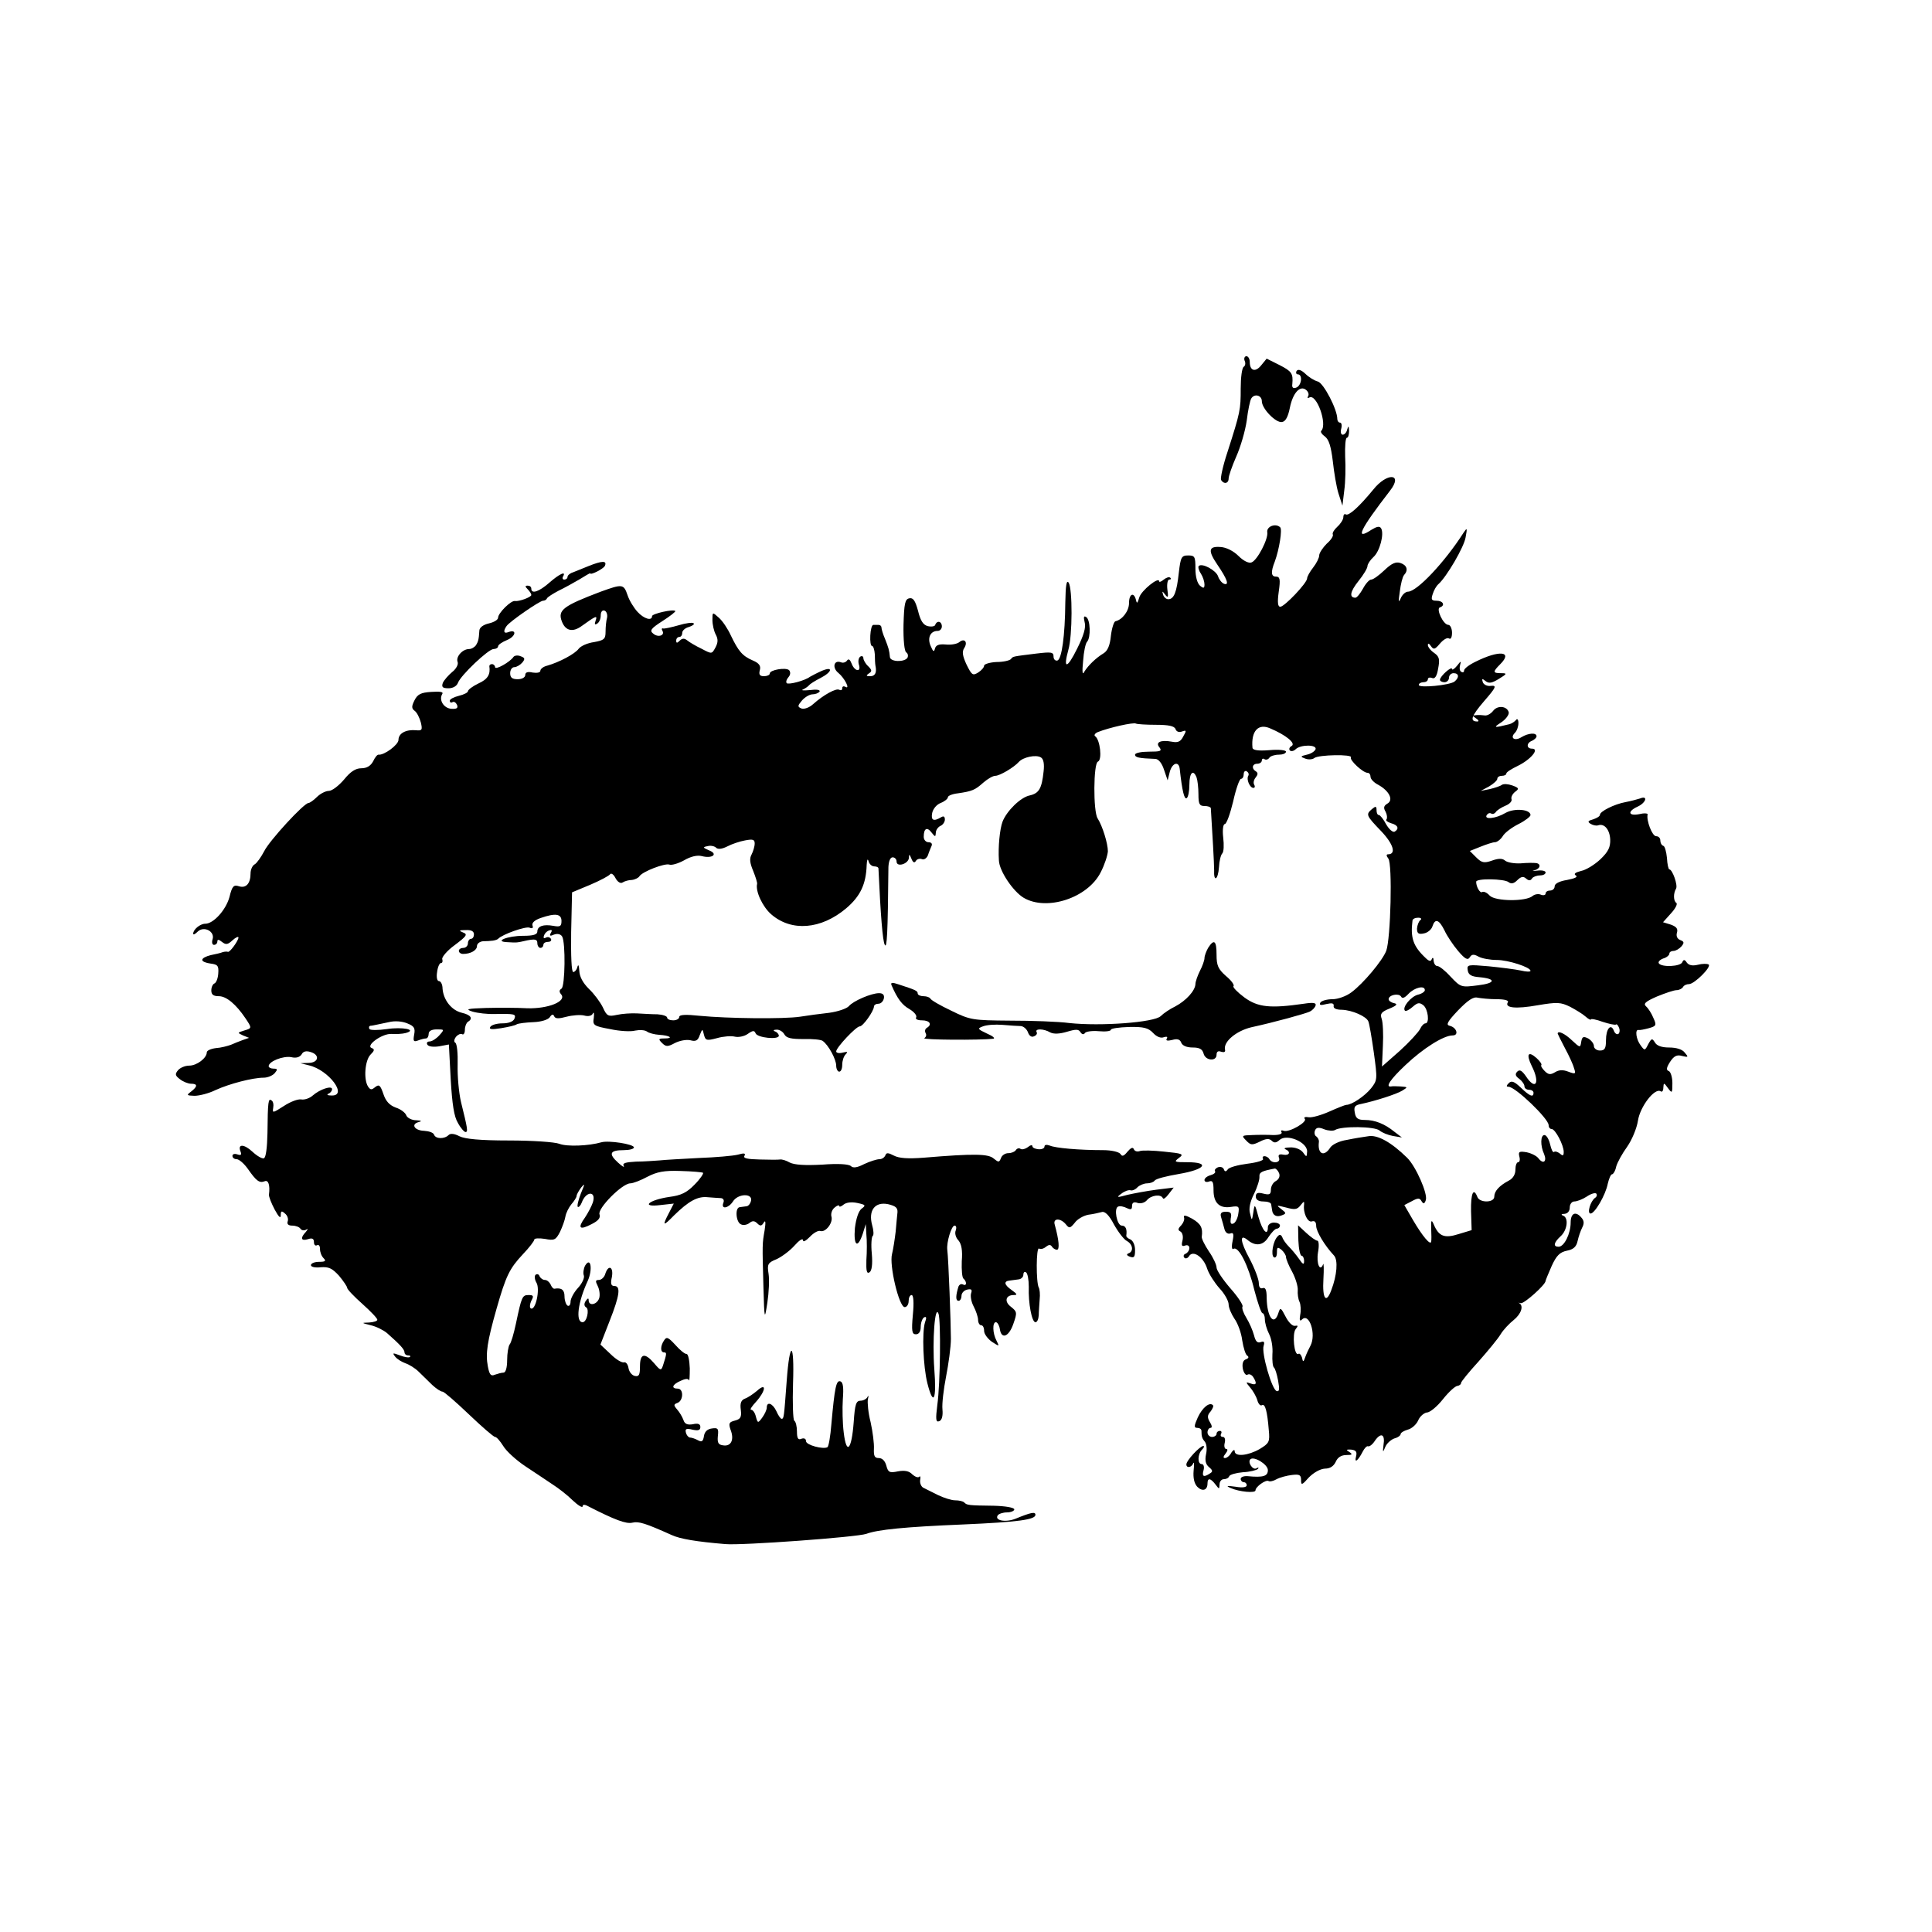 <?xml version="1.0" standalone="no"?>
<!DOCTYPE svg PUBLIC "-//W3C//DTD SVG 20010904//EN"
 "http://www.w3.org/TR/2001/REC-SVG-20010904/DTD/svg10.dtd">
<svg version="1.0" xmlns="http://www.w3.org/2000/svg"
 width="640pt" height="640pt" viewBox="0 0 640 640"
 preserveAspectRatio="xMidYMid meet">
<g transform="translate(0,640) scale(0.1,-0.1)"
fill="#000000" stroke="none">
<path d="M4123 5205 c4 -8 2 -17 -3 -20 -6 -4 -10 -36 -10 -72 0 -70 -1 -77
-44 -211 -15 -45 -24 -87 -21 -92 9 -15 25 -12 25 5 0 8 11 40 25 72 14 31 30
85 35 120 4 34 11 67 15 73 10 17 35 11 35 -9 0 -25 47 -73 67 -69 12 2 20 18
26 48 10 49 34 75 54 58 7 -6 10 -15 6 -21 -3 -5 -1 -7 4 -4 24 15 61 -88 40
-110 -4 -3 2 -12 12 -19 13 -10 20 -32 26 -81 4 -37 12 -86 19 -108 l13 -40 6
50 c4 28 5 78 3 113 -1 34 1 62 6 62 4 0 7 10 7 23 -1 16 -2 18 -6 5 -2 -10
-9 -18 -15 -18 -6 0 -8 9 -5 20 3 11 1 20 -4 20 -5 0 -9 6 -9 12 0 32 -45 118
-64 124 -12 3 -31 15 -42 26 -14 13 -24 16 -29 9 -3 -6 -1 -11 4 -11 17 0 13
-37 -5 -44 -10 -4 -15 0 -13 12 3 35 -2 42 -43 63 l-42 21 -18 -22 c-19 -24
-38 -19 -38 11 0 10 -5 19 -11 19 -6 0 -9 -7 -6 -15z"/>
<path d="M4549 4778 c-46 -56 -81 -88 -91 -82 -4 3 -8 -1 -8 -9 0 -8 -9 -22
-20 -32 -11 -10 -17 -21 -15 -25 3 -5 -6 -19 -20 -31 -13 -13 -25 -31 -25 -39
0 -8 -9 -26 -20 -40 -11 -14 -20 -30 -20 -36 0 -15 -75 -94 -89 -94 -8 0 -10
14 -5 50 6 42 4 50 -10 50 -15 0 -17 15 -3 50 15 41 25 106 18 113 -15 15 -46
3 -43 -16 4 -22 -33 -93 -52 -100 -9 -4 -27 5 -43 21 -17 17 -41 29 -60 30
-40 3 -42 -12 -10 -59 32 -47 40 -69 22 -63 -8 3 -17 15 -20 25 -7 20 -53 45
-64 34 -3 -3 0 -15 7 -25 7 -11 12 -27 12 -36 0 -13 -3 -14 -15 -4 -9 8 -15
30 -15 56 0 40 -2 44 -24 44 -22 0 -25 -5 -31 -57 -7 -65 -16 -88 -35 -88 -7
0 -15 7 -17 15 -4 13 -3 13 7 0 9 -12 11 -9 7 18 -2 17 1 32 6 32 6 0 7 3 4 6
-4 4 -13 1 -22 -6 -8 -7 -15 -9 -15 -6 0 18 -60 -31 -66 -53 -6 -20 -8 -22
-11 -8 -7 27 -23 20 -23 -11 0 -26 -22 -55 -45 -60 -5 -1 -12 -23 -15 -48 -3
-32 -11 -50 -24 -58 -25 -15 -51 -40 -64 -61 -6 -13 -8 -2 -4 36 2 30 8 58 13
63 13 14 11 74 -3 82 -8 5 -9 0 -5 -17 5 -17 -3 -44 -25 -88 -33 -67 -47 -69
-29 -4 14 48 14 203 1 223 -7 10 -10 -9 -11 -65 -1 -113 -12 -188 -26 -193 -7
-2 -13 4 -13 13 0 15 -7 16 -57 10 -80 -10 -77 -9 -84 -18 -4 -5 -25 -10 -48
-10 -22 -1 -41 -7 -41 -12 0 -6 -9 -16 -20 -23 -18 -11 -21 -8 -38 26 -13 28
-16 43 -8 55 13 20 1 34 -16 20 -7 -6 -27 -10 -45 -8 -23 2 -33 -2 -36 -14 -3
-12 -6 -10 -14 9 -12 27 -1 50 23 50 8 0 14 7 14 15 0 17 -16 21 -22 5 -1 -5
-13 -7 -25 -4 -15 4 -24 18 -32 51 -9 33 -16 44 -29 41 -14 -3 -17 -17 -19
-88 -1 -50 3 -88 9 -91 6 -4 7 -12 4 -18 -10 -15 -56 -14 -58 2 -2 23 -5 32
-16 60 -7 16 -12 33 -12 38 0 5 -4 9 -10 9 -5 0 -13 0 -17 0 -5 0 -9 -16 -10
-35 -1 -19 1 -35 6 -35 4 0 8 -13 9 -28 0 -15 1 -32 2 -37 5 -23 -1 -35 -17
-35 -14 0 -15 2 -5 9 11 7 11 11 -2 24 -9 8 -16 21 -16 27 0 6 -5 8 -10 5 -6
-4 -8 -15 -5 -26 9 -27 -14 -24 -24 3 -5 13 -10 17 -15 10 -4 -6 -13 -9 -20
-6 -24 9 -30 -18 -9 -35 21 -17 41 -57 23 -46 -6 3 -10 1 -10 -5 0 -6 -4 -8
-10 -5 -10 6 -51 -16 -87 -48 -12 -11 -29 -17 -38 -14 -14 6 -13 9 2 27 10 11
25 20 35 20 9 0 19 4 23 9 3 6 -10 8 -32 5 -21 -2 -31 -1 -23 2 8 4 17 10 20
14 3 4 20 15 38 24 39 20 43 40 5 24 -16 -7 -33 -16 -40 -20 -17 -13 -71 -27
-77 -21 -3 4 -1 12 6 20 7 8 7 17 2 23 -11 10 -64 1 -64 -11 0 -5 -9 -9 -19
-9 -14 0 -18 5 -14 20 4 14 -2 23 -23 32 -35 15 -48 31 -73 83 -10 22 -28 49
-40 59 -21 19 -21 19 -21 -8 0 -15 5 -37 11 -48 8 -15 8 -26 -1 -43 -12 -22
-12 -22 -46 -4 -19 9 -41 22 -48 28 -9 7 -16 7 -24 -1 -9 -9 -12 -9 -12 0 0 7
5 12 10 12 6 0 10 6 10 14 0 7 10 16 22 19 12 4 19 9 16 12 -3 4 -26 1 -49 -6
-24 -7 -48 -12 -52 -11 -5 2 -6 -2 -3 -7 10 -16 -14 -24 -30 -10 -13 10 -8 17
31 42 25 16 44 31 42 33 -7 7 -77 -9 -77 -17 0 -17 -27 -9 -48 14 -12 13 -27
37 -33 55 -13 38 -17 38 -89 12 -124 -47 -143 -61 -129 -98 12 -32 36 -38 67
-15 46 33 52 36 45 17 -4 -12 -3 -15 5 -10 7 4 12 16 12 27 0 12 5 19 13 16 6
-2 10 -13 8 -23 -3 -10 -5 -31 -5 -47 0 -24 -5 -28 -38 -34 -22 -3 -44 -13
-51 -22 -12 -17 -65 -45 -104 -56 -13 -3 -23 -11 -23 -17 0 -6 -11 -8 -25 -6
-17 4 -25 1 -25 -8 0 -8 -11 -14 -25 -14 -18 0 -25 5 -25 20 0 11 6 20 14 20
7 0 19 7 26 15 10 12 9 16 -5 21 -9 4 -20 3 -24 -2 -11 -17 -61 -45 -61 -34 0
5 -5 10 -10 10 -6 0 -9 -3 -9 -7 4 -27 -5 -43 -36 -57 -19 -9 -35 -21 -35 -26
0 -4 -13 -11 -30 -15 -16 -4 -30 -11 -30 -16 0 -6 4 -8 9 -5 5 3 11 -1 15 -9
4 -11 -1 -14 -19 -13 -25 2 -42 29 -30 49 5 7 -7 9 -36 7 -35 -2 -46 -8 -56
-28 -10 -20 -10 -27 1 -35 7 -5 16 -23 20 -38 6 -25 4 -28 -16 -26 -33 3 -58
-10 -58 -32 0 -16 -47 -51 -66 -49 -4 1 -12 -9 -18 -22 -8 -15 -21 -23 -39
-23 -19 0 -36 -11 -57 -37 -18 -21 -40 -38 -51 -38 -10 0 -28 -9 -39 -20 -11
-11 -24 -20 -28 -20 -15 0 -130 -125 -147 -160 -10 -19 -24 -39 -31 -43 -8 -4
-14 -18 -14 -30 0 -34 -15 -50 -38 -43 -18 6 -23 1 -32 -36 -12 -43 -53 -88
-80 -88 -17 0 -40 -19 -40 -33 0 -5 7 -1 15 7 21 20 58 0 49 -26 -3 -10 -1
-18 5 -18 6 0 11 5 11 11 0 8 5 7 15 -1 13 -10 19 -10 35 5 11 10 20 14 20 9
-1 -11 -29 -50 -35 -47 -3 1 -10 1 -17 -1 -7 -3 -25 -7 -40 -10 -16 -4 -28
-10 -28 -16 0 -5 12 -10 28 -12 23 -3 27 -7 25 -33 -1 -16 -7 -31 -13 -33 -5
-2 -10 -12 -10 -23 0 -14 7 -19 25 -19 25 0 57 -27 88 -73 22 -33 22 -33 -5
-41 -22 -7 -22 -7 -3 -16 l20 -8 -20 -7 c-11 -4 -29 -11 -40 -16 -11 -4 -33
-10 -50 -11 -16 -2 -30 -8 -30 -14 0 -19 -33 -44 -58 -44 -14 0 -30 -7 -37
-15 -11 -13 -10 -18 6 -30 10 -8 27 -15 37 -15 22 0 22 -9 0 -26 -16 -12 -15
-13 11 -14 16 0 48 8 70 19 46 21 123 41 159 41 14 0 30 7 37 15 10 12 10 15
-4 15 -9 0 -16 4 -16 8 0 16 48 35 75 30 16 -4 28 0 34 9 5 10 15 13 30 8 31
-9 27 -35 -6 -36 l-28 -1 28 -7 c66 -15 131 -102 75 -100 -13 0 -17 3 -10 6 6
2 12 9 12 15 0 13 -40 0 -64 -21 -10 -9 -27 -15 -38 -13 -11 2 -37 -8 -58 -22
-36 -23 -38 -24 -35 -6 2 11 0 22 -6 25 -10 7 -12 -2 -13 -109 -1 -47 -5 -81
-12 -83 -6 -2 -23 8 -38 22 -28 26 -50 26 -39 0 4 -11 1 -13 -11 -9 -9 3 -16
1 -16 -5 0 -6 6 -11 14 -11 8 0 25 -15 37 -32 28 -40 38 -48 56 -41 12 5 18
-13 14 -44 -1 -7 8 -29 19 -50 13 -24 20 -31 20 -19 0 15 3 16 14 6 8 -6 12
-18 9 -26 -3 -9 2 -14 15 -14 12 0 24 -5 27 -10 4 -6 12 -7 18 -4 8 5 8 3 0
-7 -19 -20 -16 -31 7 -24 14 5 20 2 20 -10 0 -9 5 -13 10 -10 6 3 10 -2 10
-12 0 -11 5 -24 12 -31 9 -9 6 -12 -15 -12 -15 0 -27 -5 -27 -11 0 -6 14 -9
32 -7 27 2 38 -3 61 -28 15 -18 27 -36 27 -40 0 -5 23 -29 50 -53 28 -25 50
-48 50 -53 0 -4 -12 -8 -27 -9 -27 -1 -26 -1 5 -9 18 -4 42 -16 54 -26 43 -38
58 -54 58 -64 0 -5 5 -10 12 -10 6 0 9 -2 6 -5 -3 -3 -18 -1 -33 5 -24 9 -26
9 -16 -4 7 -9 23 -18 34 -22 12 -4 32 -16 44 -28 12 -12 32 -31 45 -44 13 -12
28 -22 34 -22 5 0 44 -34 87 -75 43 -41 82 -75 87 -75 5 0 17 -14 27 -30 10
-17 43 -47 73 -67 30 -20 71 -47 90 -60 19 -12 50 -36 67 -53 18 -17 33 -26
33 -20 0 6 6 7 17 1 90 -46 127 -60 148 -55 21 5 43 -2 130 -41 28 -13 82 -22
178 -30 53 -5 437 23 467 34 38 14 127 23 320 31 184 8 240 16 240 32 0 11
-15 8 -66 -13 -33 -13 -70 -6 -59 11 3 5 17 10 31 10 13 0 24 5 24 10 0 6 -30
11 -67 12 -87 1 -90 2 -99 11 -4 4 -17 7 -30 7 -12 0 -37 8 -56 17 -18 9 -40
20 -48 24 -8 3 -13 15 -12 25 2 11 1 16 -3 12 -4 -4 -14 0 -23 8 -10 11 -25
14 -47 10 -29 -6 -33 -3 -39 19 -4 15 -13 25 -25 25 -14 0 -17 7 -16 31 1 17
-4 56 -11 88 -8 31 -11 65 -9 76 3 11 2 14 -1 8 -3 -7 -14 -13 -23 -13 -15 0
-19 -11 -23 -71 -7 -93 -24 -110 -33 -35 -4 31 -5 81 -3 111 3 38 1 56 -8 59
-14 5 -19 -20 -30 -142 -3 -39 -9 -74 -13 -76 -14 -8 -71 7 -71 20 0 8 -6 11
-15 8 -11 -5 -15 1 -15 24 0 17 -4 33 -9 36 -4 3 -6 58 -4 123 5 140 -11 146
-21 8 -9 -120 -9 -125 -17 -125 -3 0 -11 11 -17 25 -12 26 -32 34 -32 12 0 -7
-7 -22 -15 -33 -14 -19 -15 -19 -21 3 -3 13 -10 23 -16 23 -5 0 3 12 17 27 32
36 35 65 3 36 -13 -11 -31 -23 -40 -26 -13 -5 -17 -15 -14 -37 3 -25 -1 -31
-20 -36 -19 -5 -21 -9 -14 -30 13 -33 2 -56 -24 -52 -17 2 -20 9 -18 31 3 25
0 28 -20 25 -15 -2 -24 -11 -26 -25 -3 -18 -7 -21 -20 -14 -9 5 -21 9 -27 9
-5 1 -11 8 -13 17 -3 12 2 14 22 9 19 -4 26 -2 26 9 0 10 -8 13 -25 9 -18 -3
-27 1 -31 14 -4 11 -13 26 -21 35 -12 14 -12 17 2 22 19 8 20 47 0 47 -23 0
-18 14 10 26 15 7 25 8 27 2 2 -5 3 12 3 39 -1 26 -5 48 -11 48 -5 -1 -22 13
-37 30 -23 25 -29 28 -37 15 -13 -19 -13 -40 0 -40 9 0 9 -4 -4 -44 -6 -17 -8
-17 -29 8 -31 36 -47 33 -47 -10 0 -28 -3 -35 -17 -32 -10 2 -19 14 -21 26 -2
13 -9 21 -15 19 -7 -2 -27 10 -45 28 l-33 31 30 77 c34 86 38 117 16 117 -11
0 -13 8 -8 30 6 34 -12 42 -22 10 -3 -11 -13 -20 -21 -20 -12 0 -12 -4 -4 -20
6 -12 8 -30 5 -40 -7 -22 -35 -28 -35 -7 0 8 -3 7 -10 -3 -6 -9 -5 -17 2 -21
11 -7 2 -49 -12 -49 -24 0 -16 66 17 137 17 38 10 82 -9 50 -5 -10 -7 -25 -4
-32 3 -8 -6 -27 -19 -41 -14 -15 -25 -36 -25 -46 0 -11 -5 -16 -10 -13 -5 3
-10 17 -10 31 0 21 -10 29 -33 25 -4 -1 -10 6 -13 14 -4 8 -12 15 -19 15 -7 0
-15 6 -18 13 -2 6 -8 8 -13 4 -4 -4 -3 -16 3 -26 13 -21 -3 -95 -19 -85 -4 3
-3 14 2 25 9 16 7 19 -9 19 -21 0 -23 -5 -42 -95 -7 -33 -16 -64 -21 -69 -4
-6 -8 -29 -8 -51 0 -26 -5 -42 -12 -42 -7 0 -20 -4 -29 -7 -13 -6 -18 1 -23
28 -8 42 -2 82 29 191 31 109 43 133 87 180 21 22 38 44 38 49 0 4 16 5 35 2
31 -6 36 -4 50 23 8 17 16 39 18 51 2 12 11 30 20 41 9 10 17 23 17 27 0 5 7
17 15 28 13 16 13 13 -1 -20 -8 -21 -13 -41 -10 -44 3 -2 9 4 13 14 14 39 49
40 37 1 -4 -12 -16 -35 -26 -50 -26 -36 -18 -43 22 -22 22 11 30 21 26 32 -8
19 75 103 102 103 9 0 35 10 57 22 31 16 55 21 109 19 38 -1 72 -4 75 -6 2 -3
-10 -21 -28 -39 -26 -27 -45 -36 -84 -41 -68 -10 -96 -35 -30 -27 l45 5 -16
-31 c-23 -44 -20 -46 17 -8 48 47 78 64 112 60 17 -1 36 -3 44 -3 7 -1 11 -7
7 -16 -8 -22 17 -18 32 5 16 26 65 28 60 3 -2 -10 -9 -19 -16 -19 -6 -1 -16
-2 -22 -3 -16 -2 -12 -51 5 -57 8 -4 21 -1 28 5 10 8 17 7 26 -2 9 -9 14 -9
21 3 6 10 7 1 3 -25 -8 -46 -8 -43 -4 -190 3 -109 4 -109 13 -50 5 33 7 76 4
95 -5 32 -3 37 27 49 17 8 44 28 59 45 15 17 27 25 28 18 0 -8 9 -3 23 11 12
13 28 22 35 19 17 -5 43 28 36 49 -2 9 2 22 11 29 8 7 15 9 15 5 0 -4 7 -2 15
5 9 7 26 9 45 5 28 -6 29 -8 14 -19 -10 -8 -18 -32 -22 -64 -5 -59 9 -70 26
-19 l10 32 2 -35 c2 -19 2 -57 0 -84 -1 -36 1 -46 10 -41 8 5 11 26 8 62 -3
29 -1 56 3 59 4 2 3 19 -2 36 -13 48 9 78 53 69 25 -6 32 -12 31 -27 -1 -10
-4 -39 -6 -64 -3 -25 -8 -58 -12 -74 -10 -36 23 -176 42 -176 7 0 13 9 13 20
0 11 4 20 10 20 6 0 8 -25 4 -65 -5 -55 -3 -65 10 -65 10 0 16 9 16 24 0 14 5
28 11 32 8 4 9 -1 3 -17 -10 -34 -6 -145 8 -201 20 -79 31 -56 23 47 -7 95 2
216 14 183 8 -24 6 -230 -4 -302 -6 -48 -5 -58 6 -54 9 3 13 17 11 39 -2 19 4
68 12 109 8 41 16 98 16 125 0 48 -8 265 -12 295 -3 25 14 80 24 80 6 0 7 -7
4 -16 -4 -9 0 -24 9 -33 10 -12 14 -33 11 -69 -1 -29 1 -55 6 -58 4 -3 8 -10
8 -15 0 -6 -5 -7 -10 -4 -6 3 -12 0 -15 -7 -9 -29 -10 -47 0 -47 5 -1 10 7 10
16 0 10 9 19 19 21 14 3 17 0 13 -12 -3 -8 0 -28 8 -43 8 -15 15 -36 15 -45 0
-10 5 -18 10 -18 6 0 10 -8 10 -19 0 -10 12 -26 26 -36 25 -16 25 -16 15 4
-13 24 -14 61 -2 61 5 0 11 -10 13 -22 5 -36 30 -27 45 17 13 37 12 40 -8 56
-23 17 -18 39 9 39 13 0 12 3 -6 16 -26 18 -28 30 -7 32 8 1 22 3 30 4 8 1 15
8 15 15 0 8 4 12 9 8 5 -3 9 -24 9 -48 -2 -54 10 -117 22 -117 6 0 10 10 11
23 0 12 2 36 3 52 2 17 0 35 -3 40 -9 16 -9 135 1 129 5 -3 15 -1 23 6 9 7 15
8 20 0 3 -5 11 -10 16 -10 10 0 7 32 -7 83 -7 22 19 23 37 1 11 -14 14 -13 29
5 8 12 29 24 45 27 17 2 37 7 45 9 10 3 24 -10 40 -41 14 -25 33 -50 43 -55
20 -11 23 -35 5 -41 -7 -3 -6 -7 5 -11 14 -5 17 -1 17 22 0 17 -7 31 -15 35
-8 3 -15 9 -14 13 3 21 -2 33 -15 33 -16 0 -27 58 -12 63 6 3 19 0 29 -5 13
-6 17 -5 17 7 0 11 6 15 19 10 10 -3 24 1 31 10 14 16 46 20 52 6 2 -5 10 1
19 13 l17 22 -57 -7 c-31 -4 -74 -12 -96 -17 -36 -10 -38 -9 -20 4 10 8 24 13
30 11 5 -2 16 2 23 10 7 7 22 13 32 13 10 0 21 4 25 9 3 6 39 15 80 22 88 15
105 39 28 39 -43 0 -45 1 -28 14 18 13 13 15 -48 21 -36 4 -73 5 -81 2 -8 -3
-17 -1 -20 6 -3 8 -10 5 -21 -8 -12 -15 -18 -17 -23 -8 -5 7 -29 13 -58 13
-80 0 -158 7 -176 15 -11 4 -18 3 -18 -3 0 -6 -9 -10 -20 -9 -11 1 -20 5 -20
10 0 5 -7 4 -15 -3 -8 -6 -19 -9 -24 -6 -5 4 -12 2 -16 -4 -3 -5 -14 -10 -25
-10 -10 0 -21 -7 -24 -16 -6 -15 -8 -15 -24 -2 -18 16 -64 17 -232 3 -52 -4
-82 -2 -99 7 -19 10 -25 10 -28 1 -3 -7 -11 -13 -20 -13 -8 0 -31 -7 -50 -16
-23 -12 -37 -14 -44 -7 -7 7 -44 9 -95 5 -57 -3 -92 -1 -108 7 -12 7 -26 11
-32 10 -5 -1 -35 -1 -67 0 -41 1 -56 4 -51 12 5 9 -1 10 -22 4 -16 -4 -74 -9
-129 -11 -55 -3 -113 -6 -130 -8 -16 -1 -52 -4 -78 -4 -35 -2 -46 -5 -41 -14
4 -7 -5 -2 -19 11 -32 29 -27 41 19 41 19 0 34 4 34 9 0 11 -84 24 -108 17
-41 -12 -114 -15 -139 -5 -16 6 -90 11 -167 11 -96 0 -146 5 -164 14 -17 9
-30 10 -36 4 -14 -14 -43 -13 -48 1 -2 7 -17 12 -33 13 -32 1 -45 22 -18 29
12 3 9 5 -8 6 -15 0 -30 8 -33 16 -3 9 -19 21 -35 26 -21 8 -33 21 -41 45 -10
29 -14 33 -27 23 -12 -10 -16 -10 -24 2 -15 24 -10 86 8 105 13 13 15 18 5 22
-23 7 32 48 64 47 16 -1 37 0 48 3 40 11 -11 21 -63 13 -28 -4 -54 -4 -57 0
-3 5 -2 10 3 11 4 0 13 2 18 3 6 1 25 5 43 9 20 5 44 3 61 -4 23 -9 27 -16 23
-37 -4 -22 -2 -25 12 -20 10 4 22 7 27 7 5 0 9 7 9 15 0 10 10 15 27 15 25 0
26 0 8 -20 -10 -11 -24 -20 -32 -20 -8 0 -11 -5 -7 -11 4 -6 20 -8 39 -5 l32
6 6 -115 c5 -84 11 -124 24 -145 9 -17 21 -30 25 -30 9 0 7 11 -15 100 -7 30
-12 85 -11 123 1 37 -2 70 -8 73 -5 3 -4 11 3 20 6 7 15 11 20 8 5 -3 9 4 9
15 0 11 5 23 10 26 18 11 10 23 -20 30 -34 8 -61 42 -64 80 0 14 -6 25 -12 25
-6 0 -9 13 -6 30 2 17 8 30 13 30 5 0 6 6 4 13 -2 6 16 28 41 46 40 30 44 36
28 42 -15 6 -14 8 9 8 18 1 27 -4 27 -14 0 -8 -4 -15 -10 -15 -5 0 -10 -7 -10
-15 0 -8 -7 -15 -15 -15 -8 0 -15 -4 -15 -10 0 -5 6 -10 14 -10 25 0 46 12 46
26 0 8 9 15 20 16 11 0 26 1 33 2 6 1 14 3 17 6 14 15 91 42 104 37 10 -4 13
-1 10 7 -3 9 7 18 27 25 49 17 69 14 69 -10 0 -18 -5 -20 -27 -16 -33 6 -53
-1 -53 -19 0 -10 -14 -14 -47 -14 -52 0 -98 -19 -53 -21 34 -2 31 -2 67 6 26
5 33 3 33 -9 0 -9 5 -16 10 -16 6 0 10 5 10 10 0 6 7 10 16 10 8 0 12 5 9 10
-4 6 -11 7 -17 4 -6 -4 -9 -1 -6 6 2 8 10 16 18 18 8 3 10 0 5 -8 -6 -10 -3
-12 10 -6 11 4 22 2 27 -6 12 -19 10 -166 -2 -173 -8 -5 -8 -11 -1 -19 19 -23
-43 -48 -112 -46 -34 2 -96 2 -137 1 -63 -2 -70 -4 -45 -12 17 -5 50 -9 75 -8
66 1 70 0 64 -16 -4 -9 -19 -15 -39 -15 -19 0 -37 -5 -41 -12 -5 -8 5 -9 36
-4 24 4 47 9 52 13 6 3 30 6 55 7 26 1 48 8 54 16 7 11 12 11 15 3 4 -8 15 -8
41 -1 19 5 46 7 58 4 14 -4 26 -1 29 7 3 6 5 0 3 -15 -4 -24 -1 -27 54 -37 32
-7 69 -9 83 -5 15 3 32 2 39 -3 6 -5 25 -10 41 -11 35 -2 49 -12 17 -12 -20 0
-21 -2 -8 -15 13 -13 19 -13 43 0 16 8 38 12 51 9 18 -5 25 -1 31 17 9 22 9
22 14 1 5 -19 9 -20 43 -11 21 6 47 8 59 5 12 -3 32 1 43 9 17 12 22 12 26 2
6 -15 77 -22 77 -8 0 5 -6 12 -12 14 -8 3 -6 6 4 6 9 1 21 -6 26 -15 7 -13 23
-16 63 -16 30 1 59 -2 64 -6 19 -13 45 -61 45 -82 0 -11 5 -20 10 -20 6 0 10
10 10 23 0 13 5 28 11 34 9 9 7 10 -10 6 -11 -3 -21 -1 -21 4 0 13 66 83 78
83 11 0 46 50 47 65 0 6 7 10 15 10 8 0 16 8 18 18 2 11 -3 17 -16 17 -26 0
-86 -26 -100 -43 -7 -8 -36 -18 -65 -22 -28 -3 -72 -9 -97 -13 -54 -8 -239 -6
-332 3 -47 5 -68 4 -68 -4 0 -6 -9 -11 -20 -11 -11 0 -20 4 -20 9 0 5 -15 10
-32 11 -18 0 -49 2 -68 3 -19 1 -49 -1 -67 -5 -28 -6 -33 -4 -46 25 -9 18 -29
45 -46 61 -20 20 -31 40 -32 60 -1 17 -3 23 -6 14 -2 -10 -9 -18 -14 -18 -6 0
-8 53 -7 132 l3 132 60 25 c33 14 63 30 66 35 4 5 12 -1 18 -13 7 -13 17 -19
24 -14 6 4 20 8 30 8 10 1 22 7 25 12 10 16 84 44 99 39 7 -3 29 3 49 14 22
13 44 18 59 14 35 -9 55 7 24 19 -21 9 -22 11 -5 14 10 3 23 0 28 -5 6 -6 19
-5 37 4 15 8 42 17 59 20 26 5 32 3 32 -10 0 -10 -5 -26 -10 -36 -8 -14 -6
-29 5 -55 8 -20 14 -39 13 -43 -6 -24 18 -76 47 -101 67 -58 165 -50 248 20
47 40 66 80 68 144 1 17 3 22 6 13 2 -10 11 -18 19 -18 8 0 14 -3 14 -7 7
-154 14 -241 21 -253 7 -13 10 33 12 258 1 19 6 32 14 32 7 0 13 -6 13 -14 0
-20 40 -8 41 13 0 12 2 12 8 -3 5 -13 10 -16 15 -8 3 6 13 9 20 6 7 -3 16 3
20 13 3 10 9 24 12 31 3 7 -1 12 -10 12 -9 0 -16 8 -16 18 0 28 11 34 26 14
12 -15 13 -15 14 -1 0 9 7 19 15 23 8 3 15 13 15 21 0 10 -4 13 -12 8 -25 -15
-35 -11 -30 14 3 14 15 28 28 33 13 5 24 14 24 19 0 5 15 11 33 13 48 7 57 11
85 36 14 12 31 22 39 22 15 0 62 28 78 46 14 16 57 25 73 15 9 -5 12 -22 9
-47 -6 -56 -15 -72 -46 -79 -30 -6 -76 -51 -90 -87 -9 -24 -15 -83 -12 -128 1
-35 47 -103 82 -124 76 -45 212 -1 255 84 13 25 23 56 24 70 0 26 -18 84 -34
109 -15 23 -14 183 1 188 15 6 7 73 -9 84 -5 3 -1 10 9 14 38 15 118 33 126
28 4 -2 34 -4 66 -4 42 0 61 -4 65 -14 3 -9 12 -12 22 -8 14 5 15 3 4 -16 -9
-18 -18 -22 -38 -18 -37 7 -56 -2 -41 -19 9 -12 3 -14 -35 -14 -25 0 -46 -4
-46 -10 0 -9 12 -12 68 -14 10 -1 21 -14 28 -36 l12 -35 7 28 c8 30 30 37 33
10 8 -73 15 -102 23 -97 5 3 9 23 9 45 0 40 13 52 24 23 3 -9 6 -33 6 -55 0
-32 3 -39 20 -39 11 0 20 -3 21 -7 5 -78 11 -184 11 -205 -2 -42 13 -33 16 9
1 21 6 41 11 46 5 5 6 28 3 53 -3 25 0 44 5 44 6 0 18 34 28 75 9 41 21 75 26
75 5 0 9 7 9 16 0 8 5 12 10 9 6 -4 8 -10 5 -15 -7 -11 5 -40 17 -40 5 0 6 5
3 10 -4 6 -2 17 5 25 7 9 8 15 0 20 -15 9 -12 25 5 25 8 0 15 5 15 11 0 5 4 8
9 4 5 -3 12 -1 16 5 3 5 17 10 31 10 13 0 24 4 24 10 0 5 -23 8 -55 5 -38 -3
-55 0 -56 8 -5 55 19 82 59 64 52 -22 85 -49 71 -58 -8 -4 -10 -11 -6 -15 4
-4 13 -2 19 4 16 16 71 16 66 0 -3 -7 -15 -15 -29 -18 -22 -5 -22 -7 -5 -13
10 -4 24 -3 30 2 14 11 128 13 121 2 -5 -9 40 -51 55 -51 6 0 10 -6 10 -13 0
-8 12 -20 26 -27 36 -20 51 -50 30 -62 -12 -7 -14 -14 -6 -27 5 -10 6 -21 3
-25 -4 -4 3 -9 15 -13 23 -6 28 -18 12 -28 -6 -3 -18 7 -28 24 -9 17 -20 31
-24 31 -5 0 -8 7 -8 16 0 14 -3 14 -15 4 -21 -18 -20 -21 30 -73 41 -43 51
-77 23 -77 -6 0 -6 -5 1 -14 14 -17 8 -266 -7 -306 -13 -33 -76 -108 -115
-137 -17 -13 -45 -23 -63 -23 -18 0 -36 -5 -40 -11 -5 -9 1 -10 20 -5 18 4 25
3 24 -6 -2 -8 8 -13 27 -13 34 -1 82 -22 88 -39 3 -7 11 -53 18 -103 12 -88
12 -91 -9 -118 -21 -26 -64 -55 -82 -55 -4 0 -29 -10 -56 -22 -27 -12 -58 -21
-69 -19 -11 2 -17 0 -13 -5 11 -10 -51 -46 -69 -40 -8 3 -11 1 -8 -4 4 -6 -7
-10 -27 -10 -18 1 -50 1 -70 0 -35 -1 -36 -2 -20 -18 15 -16 20 -16 45 -4 21
11 32 11 40 3 8 -8 15 -7 26 3 24 21 91 -7 91 -38 -1 -20 -2 -20 -14 -3 -8 10
-26 17 -42 16 -16 0 -23 -3 -16 -6 19 -8 14 -22 -7 -18 -14 3 -18 -1 -14 -11
6 -16 -22 -20 -32 -4 -3 6 -11 10 -16 10 -6 0 -8 -4 -5 -9 3 -5 -20 -12 -52
-16 -31 -4 -61 -12 -65 -19 -6 -8 -10 -8 -13 1 -3 7 -12 9 -20 6 -7 -3 -12 -9
-9 -13 3 -4 -4 -10 -15 -13 -11 -3 -20 -10 -20 -16 0 -6 7 -8 15 -5 12 5 15
-2 15 -29 0 -42 20 -61 58 -55 26 4 28 2 24 -23 -2 -15 -10 -30 -16 -32 -9 -4
-11 2 -9 17 4 17 0 22 -16 22 -15 0 -20 -5 -16 -18 3 -10 8 -27 11 -39 3 -12
11 -18 20 -15 10 4 12 -2 7 -26 -4 -18 -2 -29 3 -25 17 10 50 -56 69 -136 11
-42 23 -77 27 -77 4 0 8 -9 8 -20 0 -12 6 -33 14 -49 8 -15 13 -45 11 -67 -1
-21 1 -41 5 -44 4 -3 10 -22 14 -44 5 -28 4 -37 -5 -34 -16 5 -51 127 -43 150
4 13 1 16 -10 12 -11 -4 -17 3 -22 23 -4 15 -15 41 -25 57 -10 16 -16 33 -13
38 3 4 -15 32 -40 60 -25 29 -46 60 -46 69 0 9 -11 33 -25 53 -14 21 -25 43
-24 49 4 30 -3 43 -32 60 -20 11 -29 13 -27 5 3 -7 -2 -19 -9 -27 -11 -11 -12
-16 -2 -21 7 -5 9 -18 6 -30 -4 -16 -2 -20 9 -16 8 3 14 -1 14 -8 0 -8 -6 -16
-12 -19 -7 -2 -9 -8 -5 -13 4 -5 12 -2 16 5 13 21 48 -3 60 -42 6 -18 25 -47
41 -65 17 -18 30 -42 30 -53 0 -11 9 -32 19 -47 11 -15 23 -47 26 -72 4 -25
11 -48 17 -51 6 -4 4 -9 -5 -12 -9 -3 -13 -14 -10 -31 3 -14 10 -23 15 -20 6
4 14 0 19 -7 14 -22 11 -29 -8 -22 -17 6 -17 5 -2 -13 9 -10 20 -29 24 -42 3
-12 10 -20 15 -17 11 7 18 -20 23 -82 4 -40 1 -44 -30 -63 -38 -22 -83 -27
-83 -7 0 6 -5 4 -11 -5 -5 -10 -15 -18 -21 -18 -7 0 -6 5 2 15 7 9 8 15 2 15
-5 0 -8 9 -5 20 3 12 0 20 -6 20 -7 0 -9 5 -6 10 3 6 1 10 -4 10 -6 0 -11 -4
-11 -10 0 -5 -7 -10 -15 -10 -8 0 -15 7 -15 15 0 8 5 15 10 15 6 0 5 8 -2 19
-9 15 -9 23 2 35 7 9 11 19 8 21 -11 12 -35 -8 -50 -40 -13 -29 -13 -35 -2
-35 8 0 14 -4 14 -10 0 -19 2 -25 12 -37 5 -7 7 -25 3 -41 -4 -20 -1 -33 10
-42 13 -11 13 -15 3 -21 -21 -14 -27 -10 -21 11 3 11 0 20 -6 20 -15 0 -14 33
1 48 7 7 8 12 4 12 -11 0 -56 -48 -56 -61 0 -13 17 -11 23 4 3 6 3 -5 1 -25
-2 -24 2 -42 12 -53 17 -17 34 -12 34 11 0 19 10 18 26 -3 13 -17 13 -17 14 0
0 9 6 17 14 17 8 0 16 4 18 10 2 5 22 11 45 13 23 1 46 7 50 11 4 5 2 6 -5 2
-12 -7 -30 20 -20 30 12 11 58 -17 58 -36 0 -20 -15 -25 -67 -20 -13 1 -23 -3
-23 -9 0 -6 5 -11 10 -11 6 0 10 -5 10 -10 0 -7 -14 -9 -37 -5 -29 4 -33 3
-17 -4 29 -13 83 -18 83 -8 0 12 34 36 43 31 4 -3 17 0 27 6 11 6 34 12 51 14
25 3 30 0 30 -17 0 -18 3 -17 26 9 16 16 37 28 53 29 17 0 29 8 36 23 6 14 18
22 35 22 19 0 22 2 10 10 -12 7 -11 9 6 8 16 -2 20 -7 16 -23 -6 -23 6 -15 22
16 6 12 14 20 18 18 4 -2 15 6 23 19 20 28 34 21 28 -15 -3 -25 -2 -26 6 -6 5
12 19 24 30 28 12 3 21 10 21 15 0 4 10 10 23 14 13 3 29 17 35 31 6 14 20 25
29 26 10 0 34 20 53 44 19 24 41 44 48 44 6 1 12 5 12 10 0 4 26 36 58 71 31
35 64 75 73 90 9 15 29 36 43 47 25 20 34 47 19 56 -5 2 -2 2 5 0 11 -2 82 61
82 74 0 2 9 24 20 49 16 35 27 46 51 51 21 4 31 13 35 32 3 14 10 34 15 44 7
13 7 23 -2 33 -19 23 -36 16 -36 -16 0 -36 -21 -80 -40 -80 -19 0 -16 14 7 35
22 20 27 61 8 68 -8 3 -6 6 5 6 10 1 17 9 17 21 0 11 7 20 15 20 9 0 27 7 41
16 13 9 28 14 32 10 3 -4 2 -10 -4 -14 -15 -10 -28 -52 -15 -52 14 0 50 62 57
99 4 17 10 31 14 31 4 0 11 11 14 26 4 14 20 43 36 65 16 23 32 61 36 87 7 46
55 109 75 97 5 -4 9 2 9 12 1 17 2 17 15 -1 14 -19 15 -18 15 16 0 20 -6 38
-12 40 -9 3 -8 11 4 30 13 20 23 25 40 20 21 -5 22 -4 9 11 -8 11 -28 17 -52
17 -25 0 -41 6 -47 17 -9 14 -11 14 -22 -6 -11 -22 -12 -22 -25 -4 -15 19 -20
54 -7 51 4 -1 19 2 34 6 25 7 26 10 15 34 -6 15 -17 32 -24 38 -10 9 -3 16 36
33 27 11 56 21 65 21 8 0 18 5 21 10 3 6 12 10 20 10 18 0 76 58 65 65 -5 3
-21 3 -36 -1 -17 -4 -29 -2 -36 7 -7 11 -11 11 -15 2 -5 -15 -69 -18 -78 -4
-3 5 4 12 15 16 11 3 20 11 20 16 0 5 6 9 14 9 7 0 19 7 26 15 10 12 9 16 -4
21 -10 4 -14 13 -11 24 4 13 -1 20 -20 27 l-26 8 26 29 c15 16 23 32 18 35
-10 7 -10 32 -1 47 7 11 -12 64 -22 64 -3 0 -7 17 -8 38 -2 20 -7 39 -12 40
-6 2 -10 10 -10 18 0 8 -6 14 -14 14 -13 0 -33 53 -28 72 1 4 -12 5 -28 1 -36
-7 -40 9 -5 25 28 13 35 38 8 27 -10 -3 -31 -9 -48 -12 -38 -7 -85 -31 -85
-42 0 -5 -10 -11 -22 -15 -18 -5 -20 -8 -9 -15 8 -5 19 -7 25 -5 20 7 38 -13
40 -46 1 -26 -6 -41 -32 -66 -19 -18 -48 -36 -64 -39 -20 -5 -26 -10 -18 -15
8 -5 -3 -10 -29 -15 -25 -4 -41 -12 -41 -21 0 -8 -7 -14 -15 -14 -8 0 -15 -4
-15 -10 0 -5 -7 -7 -15 -4 -8 4 -21 2 -28 -4 -22 -19 -123 -18 -142 1 -9 10
-20 15 -25 12 -7 -5 -20 17 -20 34 0 12 93 10 107 -1 9 -7 18 -5 29 6 12 12
20 14 29 6 9 -8 15 -8 20 0 3 5 15 10 26 10 10 0 19 4 19 10 0 5 -12 8 -27 6
-16 -2 -20 -1 -10 1 20 5 23 22 5 24 -7 1 -30 1 -51 -1 -21 -1 -44 3 -51 9 -9
8 -22 8 -44 0 -26 -9 -34 -7 -52 11 l-21 21 35 14 c20 8 41 15 48 15 7 0 19 9
26 20 6 11 30 29 52 40 22 11 40 25 40 30 0 19 -53 24 -83 7 -32 -19 -72 -23
-62 -7 4 6 10 8 15 5 5 -3 12 0 15 5 4 6 18 15 32 21 13 5 23 15 20 22 -2 6 3
17 12 24 14 10 13 13 -9 21 -14 5 -29 6 -35 2 -5 -4 -23 -10 -40 -14 l-30 -6
28 15 c15 9 27 20 27 25 0 6 7 10 15 10 8 0 15 3 15 8 0 4 17 15 38 25 43 21
73 57 47 57 -19 0 -19 19 0 26 8 4 15 10 15 15 0 13 -27 11 -50 -3 -22 -14
-39 -3 -22 14 7 7 12 21 12 33 0 11 -4 16 -8 10 -4 -5 -14 -12 -22 -14 -52
-13 -55 -12 -27 6 15 10 26 25 25 33 -5 21 -37 25 -52 5 -7 -9 -19 -16 -27
-15 -7 1 -21 2 -29 1 -13 -1 -13 -2 0 -11 8 -5 10 -10 4 -10 -26 0 -21 17 22
67 40 46 43 53 23 51 -12 -2 -24 4 -27 12 -4 12 -2 13 9 4 11 -9 21 -7 44 7
28 17 28 19 8 19 -28 0 -29 4 -3 30 43 43 -4 47 -82 8 -21 -10 -38 -23 -38
-29 0 -6 -4 -8 -10 -4 -5 3 -6 13 -3 23 4 13 2 13 -10 -3 -9 -11 -17 -16 -17
-11 0 11 -40 -24 -40 -36 0 -4 7 -8 15 -8 8 0 15 7 15 15 0 8 7 15 15 15 18 0
20 -14 3 -28 -17 -12 -118 -22 -118 -11 0 5 7 9 15 9 8 0 15 4 15 10 0 5 6 7
14 4 9 -4 16 6 20 31 6 31 4 40 -13 52 -12 8 -21 20 -21 26 0 7 4 6 10 -3 9
-13 13 -12 30 8 11 13 24 21 30 17 6 -4 10 4 10 19 0 14 -6 26 -12 26 -17 0
-42 54 -28 58 18 6 11 22 -11 22 -17 0 -19 4 -13 22 4 13 12 27 19 33 27 24
85 123 90 155 6 32 5 33 -7 15 -62 -97 -154 -195 -184 -195 -8 0 -19 -10 -24
-22 -7 -17 -8 -11 -3 22 3 25 9 49 14 55 15 16 10 33 -12 40 -15 5 -29 -1 -53
-24 -18 -17 -37 -31 -44 -31 -6 0 -18 -13 -27 -30 -9 -16 -20 -30 -25 -30 -21
0 -18 20 10 55 17 21 30 43 30 50 0 6 9 20 20 30 21 19 36 77 25 95 -5 8 -14
6 -32 -5 -56 -37 -39 -1 62 130 44 57 -10 61 -56 3z m156 -1426 c-5 -4 -10
-16 -11 -28 0 -16 5 -20 23 -16 12 2 25 13 28 23 9 28 22 23 40 -13 8 -18 29
-49 45 -68 23 -27 32 -32 39 -21 6 10 13 11 29 2 11 -6 38 -11 60 -11 38 0
112 -24 112 -36 0 -4 -15 -3 -32 1 -18 4 -66 10 -106 14 -69 6 -73 6 -70 -13
2 -15 12 -21 38 -23 57 -5 55 -20 -4 -27 -55 -7 -57 -7 -90 28 -18 20 -38 36
-45 36 -6 0 -11 8 -12 18 0 9 -3 12 -6 5 -3 -9 -9 -8 -22 5 -40 38 -49 66 -42
122 0 6 9 10 19 10 9 0 13 -4 7 -8z m15 -232 c0 -5 -10 -12 -23 -15 -23 -6
-53 -42 -43 -53 3 -3 15 3 26 13 16 14 22 15 35 5 16 -13 21 -60 7 -60 -5 0
-13 -8 -18 -19 -5 -10 -35 -43 -67 -72 l-59 -52 3 69 c2 38 0 78 -4 89 -6 17
-1 23 26 34 24 10 28 15 15 18 -10 2 -18 8 -18 13 0 14 33 21 41 9 4 -8 12 -5
25 9 20 21 54 29 54 12z m238 -30 c26 0 41 -4 37 -10 -12 -19 26 -23 99 -10
65 11 76 10 107 -5 19 -10 42 -24 52 -33 9 -8 17 -12 17 -9 0 3 18 0 39 -8 22
-7 41 -11 44 -9 2 3 7 -2 10 -10 4 -9 2 -18 -2 -21 -5 -3 -12 2 -15 11 -10 25
-26 6 -26 -32 0 -27 -4 -34 -20 -34 -11 0 -20 7 -20 15 0 8 -9 19 -19 25 -16
8 -20 6 -23 -11 -3 -21 -4 -20 -31 5 -24 23 -47 33 -47 22 0 -1 11 -23 24 -48
13 -24 27 -54 30 -66 7 -20 5 -21 -19 -12 -18 7 -31 6 -44 -2 -15 -9 -22 -8
-34 4 -9 9 -14 18 -11 20 2 3 -5 13 -16 23 -28 25 -35 13 -16 -26 29 -57 13
-84 -20 -33 -13 18 -20 22 -28 14 -8 -8 -6 -15 7 -24 9 -7 17 -18 17 -25 0 -6
7 -11 15 -11 8 0 15 -4 15 -10 0 -16 -12 -12 -42 17 -22 21 -31 24 -40 15 -8
-8 -9 -12 -1 -12 23 0 133 -106 133 -127 0 -7 4 -13 10 -13 12 0 40 -53 40
-76 0 -13 -3 -14 -13 -5 -8 6 -16 8 -19 5 -4 -3 -9 8 -13 25 -4 17 -12 31 -19
31 -13 0 -14 -35 -1 -63 10 -24 -2 -35 -18 -15 -6 9 -25 18 -40 21 -24 4 -28
2 -24 -14 3 -11 1 -19 -4 -19 -5 0 -9 -11 -9 -25 0 -15 -8 -29 -22 -36 -32
-17 -48 -35 -48 -53 0 -21 -49 -21 -56 -1 -13 33 -22 12 -21 -47 l2 -63 -43
-13 c-47 -15 -66 -8 -83 33 -7 16 -9 13 -8 -15 1 -19 1 -39 0 -43 -2 -14 -29
18 -60 71 l-29 50 25 13 c20 11 26 11 32 0 6 -10 10 -9 14 3 8 20 -33 113 -62
141 -52 51 -98 77 -129 71 -15 -2 -46 -7 -70 -12 -26 -4 -48 -15 -55 -25 -21
-33 -43 -22 -38 18 1 6 -3 14 -8 18 -6 3 -8 12 -5 20 4 10 12 12 31 4 13 -5
30 -6 36 -2 21 13 131 12 147 -2 8 -7 28 -15 44 -18 l30 -5 -25 19 c-32 26
-64 39 -98 39 -22 0 -30 5 -33 24 -4 20 0 25 21 29 47 10 116 32 136 44 19 12
19 12 -5 14 -14 1 -28 1 -32 0 -20 -3 -3 23 48 71 58 55 126 98 156 98 22 0
13 27 -10 32 -13 3 -7 14 28 51 33 34 51 46 65 42 11 -2 39 -5 63 -5z m-721
-576 c4 -10 0 -20 -10 -26 -10 -5 -17 -18 -17 -29 0 -16 -5 -18 -25 -13 -19 5
-25 2 -25 -10 0 -10 9 -16 25 -16 14 0 26 -4 26 -10 1 -5 2 -14 3 -19 2 -17
15 -24 32 -17 16 6 15 8 -2 21 -17 13 -16 13 16 5 29 -8 37 -7 48 7 11 14 13
15 12 3 -4 -28 12 -61 26 -56 9 3 14 -2 14 -15 0 -18 28 -65 59 -98 14 -15 10
-66 -9 -115 -17 -46 -30 -29 -26 37 2 34 1 56 -1 49 -10 -27 -23 2 -17 39 4
21 3 39 -2 39 -5 0 -22 12 -37 26 l-27 25 1 -50 c1 -28 6 -51 11 -51 4 0 8 -8
8 -17 0 -14 -4 -12 -17 7 -9 13 -24 31 -34 41 -9 9 -19 23 -21 30 -4 9 -9 11
-15 4 -16 -15 -24 -63 -13 -70 6 -3 10 4 10 16 0 18 2 19 15 9 8 -7 15 -18 15
-24 0 -6 9 -29 21 -50 11 -21 19 -48 18 -60 -1 -11 1 -29 6 -39 4 -9 5 -29 2
-43 -3 -18 -1 -22 6 -15 24 24 48 -49 28 -87 -5 -9 -13 -26 -17 -37 -6 -18 -8
-18 -11 -2 -3 9 -8 15 -12 12 -14 -8 -21 67 -9 82 9 11 8 13 -2 11 -8 -2 -22
12 -31 30 -16 31 -18 32 -24 13 -14 -46 -38 -15 -39 50 0 26 -4 35 -13 32 -8
-3 -13 3 -13 17 0 12 -14 49 -31 81 -31 57 -33 83 -7 62 27 -23 53 -19 70 9
10 15 22 28 28 28 5 0 10 5 10 10 0 6 -9 10 -20 10 -11 0 -20 -7 -20 -15 0
-32 -18 -13 -31 33 -12 45 -13 45 -17 17 -5 -30 -5 -30 -11 -5 -5 16 0 39 13
65 11 22 19 48 18 57 -1 15 8 19 51 27 4 0 10 -6 14 -15z"/>
<path d="M1950 4525 c-19 -8 -43 -17 -52 -21 -10 -3 -18 -10 -18 -15 0 -5 -5
-9 -11 -9 -5 0 -7 5 -4 10 12 20 -12 9 -45 -20 -34 -30 -60 -39 -60 -20 0 6
-5 10 -12 10 -9 0 -9 -3 0 -12 7 -7 12 -15 12 -19 0 -7 -40 -22 -54 -20 -13 3
-56 -40 -56 -55 0 -7 -13 -15 -30 -19 -18 -4 -31 -13 -32 -23 -2 -32 -4 -37
-11 -49 -5 -7 -15 -13 -23 -13 -22 0 -45 -26 -38 -43 3 -8 -5 -23 -18 -33 -13
-11 -27 -27 -31 -36 -5 -14 -1 -18 19 -18 14 0 27 7 31 18 9 25 101 112 118
112 8 0 15 4 15 9 0 5 13 14 30 21 29 12 33 37 4 26 -15 -6 -18 3 -6 20 10 15
110 84 121 84 5 0 11 3 13 8 2 4 19 15 38 25 19 9 51 27 70 38 19 12 35 21 35
20 0 -8 45 15 49 25 7 17 -9 17 -54 -1z"/>
<path d="M4002 3260 c-6 -11 -12 -26 -12 -34 0 -7 -7 -27 -15 -42 -8 -16 -15
-36 -15 -44 -1 -22 -31 -55 -67 -74 -17 -8 -39 -23 -48 -32 -21 -21 -199 -34
-302 -23 -38 5 -126 8 -197 8 -124 1 -132 2 -195 33 -36 17 -67 35 -69 40 -2
4 -12 8 -23 8 -10 0 -19 4 -19 9 0 9 -8 12 -63 30 -21 7 -27 7 -24 -2 20 -46
35 -66 60 -80 15 -9 25 -21 22 -27 -4 -6 5 -10 19 -10 26 0 35 -14 16 -25 -6
-4 -7 -11 -4 -17 4 -6 2 -13 -4 -17 -9 -6 185 -7 228 -2 8 1 -1 9 -20 17 -32
15 -33 17 -14 24 12 5 41 7 65 5 24 -2 52 -4 61 -4 9 -1 19 -10 23 -20 4 -12
12 -18 20 -14 8 3 12 9 9 14 -7 12 23 12 45 -1 12 -6 31 -5 55 2 30 9 39 9 45
-1 5 -8 11 -9 15 -3 3 5 24 8 46 6 22 -2 40 0 40 5 0 4 27 8 60 9 49 1 64 -3
80 -20 11 -12 25 -18 35 -14 10 3 14 2 10 -5 -4 -6 2 -8 18 -4 17 5 26 2 30
-9 4 -10 18 -16 38 -16 22 0 32 -5 36 -20 6 -24 43 -27 43 -4 0 10 5 14 15 10
10 -3 15 -1 13 7 -6 26 37 62 87 74 78 17 179 45 194 52 8 4 17 13 19 20 3 9
-7 11 -39 6 -111 -16 -152 -12 -197 21 -23 17 -39 34 -36 37 4 4 -7 19 -25 34
-26 23 -31 35 -31 70 0 47 -8 54 -28 23z"/>
</g>
</svg>
